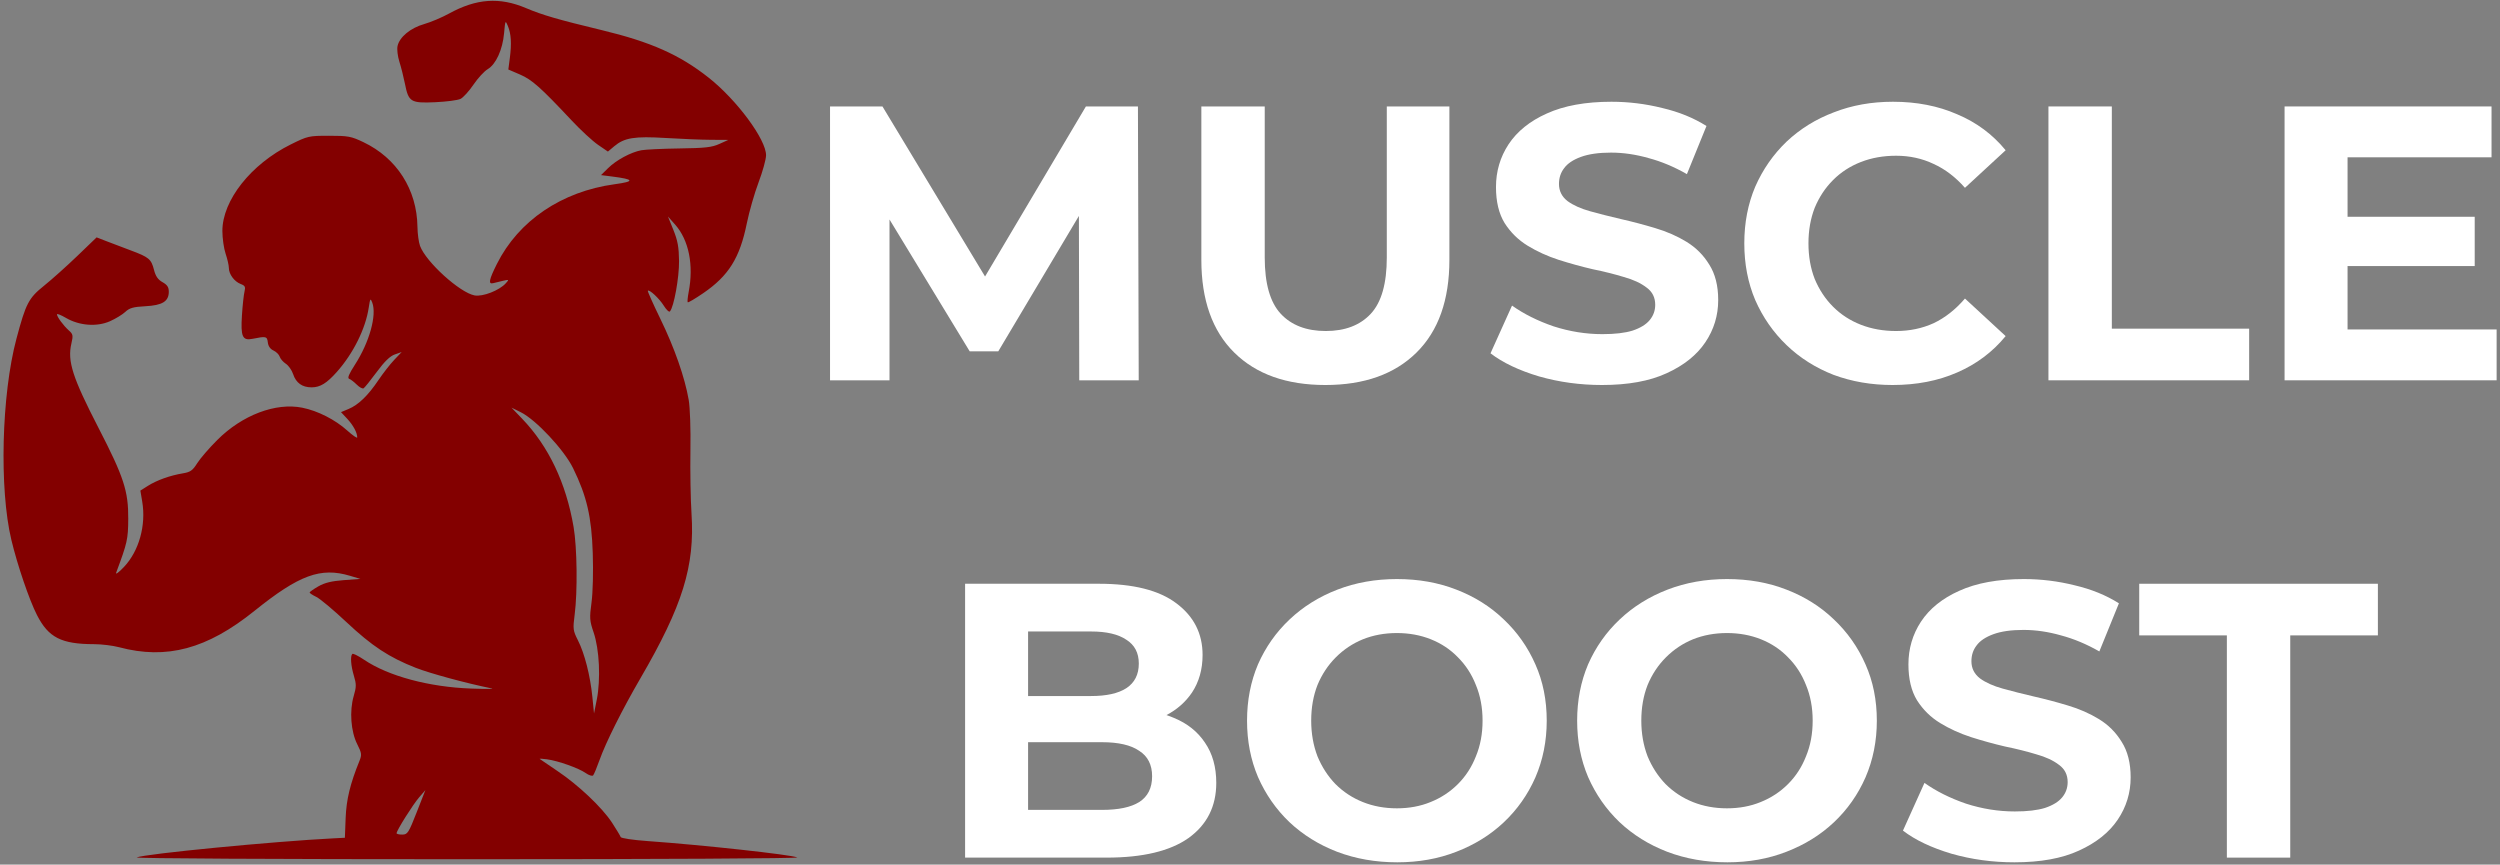 <svg width="639" height="221" viewBox="0 0 639 221" fill="none" xmlns="http://www.w3.org/2000/svg">
<rect x="0" y="0" width="639" height="221" fill="#808080" stroke="none"/>
<path d="M34.941 219.158C37.056 218.242 70.04 215.045 85.364 214.272L88.152 214.131L88.346 209.103C88.53 204.338 89.494 200.356 91.894 194.441C92.512 192.918 92.451 192.488 91.303 190.206C89.677 186.978 89.292 181.716 90.405 177.922C91.095 175.567 91.102 174.883 90.461 172.752C89.683 170.167 89.501 167.687 90.048 167.14C90.227 166.961 91.597 167.64 93.091 168.649C99.258 172.811 109.676 175.612 120.421 175.995C124.06 176.125 126.442 176.112 125.714 175.965C119.327 174.679 109.927 172.131 106.265 170.693C99.427 168.009 95.06 165.129 88.54 159.004C85.26 155.922 81.803 153.028 80.857 152.572C79.91 152.117 79.138 151.609 79.141 151.445C79.143 151.28 80.146 150.574 81.369 149.875C82.987 148.95 84.755 148.517 87.849 148.285L92.104 147.965L89.458 147.174C81.958 144.931 76.459 146.95 65.032 156.144C52.92 165.889 42.576 168.667 30.442 165.431C28.841 165.005 25.955 164.652 24.03 164.649C15.668 164.633 12.396 162.963 9.449 157.203C7.486 153.365 4.451 144.46 2.902 137.988C-0.219 124.952 0.389 100.877 4.2 86.588C6.616 77.533 7.304 76.21 11.26 73.031C13.222 71.455 17.048 68.029 19.762 65.419L24.695 60.673L27.172 61.634C28.533 62.163 31.34 63.227 33.407 63.998C38.094 65.746 38.655 66.216 39.364 68.989C39.777 70.603 40.38 71.473 41.54 72.125C42.749 72.804 43.145 73.404 43.145 74.557C43.145 77.034 41.518 78.043 37.151 78.275C34.064 78.438 33.105 78.708 32.029 79.717C31.302 80.4 29.533 81.477 28.1 82.111C24.753 83.59 20.257 83.249 16.857 81.256C15.595 80.517 14.563 80.107 14.563 80.345C14.563 80.987 16.219 83.236 17.586 84.452C18.667 85.413 18.73 85.731 18.245 87.815C17.196 92.327 18.525 96.462 25.159 109.332C31.656 121.934 32.825 125.507 32.78 132.621C32.747 137.838 32.554 138.698 29.692 146.382C29.475 146.964 30.374 146.302 31.69 144.911C35.53 140.85 37.37 134.265 36.353 128.215L35.88 125.397L37.83 124.166C40.091 122.739 43.503 121.521 46.743 120.986C48.66 120.669 49.235 120.265 50.398 118.411C51.158 117.202 53.469 114.524 55.534 112.461C61.91 106.091 70.462 102.843 77.265 104.209C81.215 105.002 85.653 107.255 88.748 110.037C90.157 111.304 91.31 112.096 91.31 111.797C91.31 110.595 90.283 108.684 88.764 107.057L87.16 105.341L89.103 104.531C91.618 103.482 94.068 101.113 96.728 97.158C97.903 95.412 99.72 93.082 100.767 91.983L102.669 89.983L100.913 90.595C99.689 91.022 98.289 92.38 96.296 95.075C94.723 97.203 93.211 99.082 92.936 99.252C92.662 99.421 91.872 98.995 91.182 98.305C90.492 97.615 89.615 96.946 89.234 96.819C88.749 96.657 89.188 95.589 90.703 93.245C94.421 87.492 96.362 80.529 95.14 77.326C94.688 76.14 94.604 76.262 94.25 78.628C93.444 83.998 90.316 90.31 86.116 95.041C83.515 97.971 81.833 99.003 79.651 99.007C77.245 99.012 75.663 97.877 74.916 95.612C74.588 94.618 73.754 93.434 73.063 92.981C72.372 92.528 71.665 91.712 71.492 91.166C71.318 90.62 70.603 89.912 69.902 89.592C69.082 89.219 68.566 88.481 68.456 87.527C68.277 85.963 68.019 85.901 64.551 86.601C61.97 87.121 61.488 86.059 61.839 80.618C62.002 78.071 62.297 75.336 62.492 74.541C62.792 73.323 62.639 73.015 61.518 72.589C59.89 71.97 58.494 70.072 58.494 68.477C58.494 67.824 58.122 66.194 57.667 64.854C57.212 63.515 56.84 60.892 56.84 59.026C56.84 51.207 64.159 41.953 74.33 36.913C78.676 34.759 78.93 34.702 84.125 34.702C88.994 34.702 89.757 34.844 92.898 36.341C101.43 40.407 106.58 48.477 106.7 57.97C106.722 59.728 107.02 61.927 107.361 62.856C108.864 66.941 117.52 74.799 121.298 75.508C123.366 75.896 127.613 74.249 129.272 72.416C130.153 71.443 130.13 71.42 128.611 71.762C127.745 71.956 126.62 72.228 126.111 72.366C124.737 72.739 124.952 71.565 127.01 67.457C132.546 56.404 143.577 48.938 157.1 47.09C162.323 46.376 162.153 45.845 156.473 45.121L153.622 44.758L155.414 42.991C157.514 40.919 161.248 38.905 163.912 38.405C164.948 38.211 169.341 38.003 173.675 37.943C180.207 37.854 181.948 37.658 183.857 36.798L186.159 35.761L181.739 35.735C179.309 35.722 174.104 35.513 170.174 35.272C162.174 34.782 159.595 35.197 156.98 37.397L155.382 38.742L152.854 37.013C151.464 36.062 148.421 33.251 146.092 30.767C138.181 22.328 135.973 20.366 132.908 19.047L129.93 17.765L130.31 14.854C130.796 11.135 130.646 8.648 129.815 6.649C129.172 5.104 129.146 5.154 128.842 8.502C128.459 12.715 126.759 16.438 124.648 17.685C123.778 18.199 122.142 19.979 121.014 21.641C119.885 23.303 118.397 24.94 117.707 25.279C117.016 25.618 114.098 26 111.221 26.127C104.968 26.403 104.422 26.068 103.497 21.385C103.161 19.685 102.525 17.163 102.084 15.781C101.637 14.38 101.429 12.6 101.613 11.759C102.118 9.464 104.925 7.146 108.398 6.158C110.082 5.678 112.942 4.471 114.754 3.475C121.77 -0.381 127.689 -0.799 134.481 2.084C138.614 3.838 142.656 5.013 153.766 7.689C166.378 10.727 173.724 13.994 181.154 19.869C188.359 25.567 195.839 35.691 195.805 39.699C195.797 40.735 194.934 43.845 193.891 46.611C192.847 49.377 191.493 54.1 190.882 57.107C189.086 65.945 186.24 70.498 179.729 74.946C177.68 76.347 175.903 77.392 175.781 77.269C175.659 77.146 175.767 75.973 176.019 74.663C177.354 67.758 176.073 61.367 172.561 57.407L170.732 55.344L172.123 58.785C173.22 61.499 173.524 63.174 173.564 66.724C173.611 70.925 172.243 78.483 171.232 79.598C171.015 79.838 170.314 79.186 169.674 78.151C168.546 76.326 165.979 73.918 165.583 74.314C165.476 74.422 166.924 77.666 168.802 81.525C172.396 88.908 175.03 96.438 176.03 102.186C176.373 104.159 176.562 109.691 176.474 115.154C176.39 120.394 176.514 127.659 176.751 131.297C177.623 144.717 174.484 154.829 163.689 173.376C159.058 181.332 154.821 189.806 153.234 194.283C152.563 196.175 151.831 197.931 151.608 198.185C151.384 198.439 150.528 198.173 149.705 197.592C147.917 196.332 142.663 194.466 139.807 194.078C138.679 193.924 137.846 193.884 137.954 193.988C138.063 194.093 140.057 195.449 142.385 197.003C147.804 200.619 153.913 206.399 156.464 210.323C157.562 212.012 158.544 213.643 158.645 213.946C158.747 214.255 161.742 214.706 165.428 214.97C179.626 215.984 202.129 218.442 203.784 219.159C204.387 219.42 168.028 219.617 119.362 219.617C70.673 219.617 34.338 219.42 34.941 219.158ZM106.502 207.629L108.726 201.958L107.125 203.81C105.527 205.66 101.367 212.279 101.367 212.971C101.367 213.173 102.022 213.329 102.822 213.319C104.177 213.303 104.431 212.91 106.502 207.629ZM153.076 169.936C152.93 166.734 152.439 163.719 151.725 161.635C150.703 158.654 150.656 157.974 151.193 153.983C151.534 151.45 151.668 146.135 151.51 141.377C151.202 132.063 149.991 126.84 146.474 119.653C144.19 114.986 136.997 107.292 133.124 105.373L130.742 104.193L133.46 107.027C140.241 114.099 144.683 123.439 146.609 134.675C147.512 139.943 147.648 151.218 146.879 157.137C146.408 160.766 146.462 161.181 147.724 163.672C149.427 167.033 150.868 172.688 151.41 178.14L151.832 182.374L152.568 178.669C153.024 176.381 153.218 173.041 153.076 169.936Z" fill="#830000"/>
<path d="M338.765 98.407C328.832 98.407 321.065 95.64 315.465 90.107C309.865 84.574 307.065 76.674 307.065 66.407V27.207H323.265V65.807C323.265 72.474 324.632 77.274 327.365 80.207C330.099 83.14 333.932 84.607 338.865 84.607C343.799 84.607 347.632 83.14 350.365 80.207C353.099 77.274 354.465 72.474 354.465 65.807V27.207H370.465V66.407C370.465 76.674 367.665 84.574 362.065 90.107C356.465 95.64 348.699 98.407 338.765 98.407Z" fill="white"/>
<path d="M409.474 98.407C403.874 98.407 398.507 97.674 393.374 96.207C388.241 94.674 384.107 92.707 380.974 90.307L386.474 78.107C389.474 80.24 393.007 82.007 397.074 83.407C401.207 84.74 405.374 85.407 409.574 85.407C412.774 85.407 415.34 85.107 417.274 84.507C419.274 83.84 420.74 82.94 421.674 81.807C422.607 80.674 423.074 79.374 423.074 77.907C423.074 76.04 422.341 74.574 420.874 73.507C419.407 72.374 417.474 71.474 415.074 70.807C412.674 70.074 410.007 69.407 407.074 68.807C404.207 68.14 401.307 67.34 398.374 66.407C395.507 65.474 392.874 64.274 390.474 62.807C388.074 61.34 386.107 59.407 384.574 57.007C383.107 54.607 382.374 51.54 382.374 47.807C382.374 43.807 383.44 40.174 385.574 36.907C387.774 33.574 391.041 30.94 395.374 29.007C399.774 27.007 405.274 26.007 411.874 26.007C416.274 26.007 420.607 26.54 424.874 27.607C429.141 28.607 432.907 30.14 436.174 32.207L431.174 44.507C427.907 42.64 424.641 41.274 421.374 40.407C418.107 39.474 414.907 39.007 411.774 39.007C408.64 39.007 406.074 39.374 404.074 40.107C402.074 40.84 400.641 41.807 399.774 43.007C398.907 44.14 398.474 45.474 398.474 47.007C398.474 48.807 399.207 50.274 400.674 51.407C402.14 52.474 404.074 53.34 406.474 54.007C408.874 54.674 411.507 55.34 414.374 56.007C417.307 56.674 420.207 57.44 423.074 58.307C426.007 59.174 428.674 60.34 431.074 61.807C433.474 63.274 435.407 65.207 436.874 67.607C438.407 70.007 439.174 73.04 439.174 76.707C439.174 80.64 438.074 84.24 435.874 87.507C433.674 90.774 430.374 93.407 425.974 95.407C421.64 97.407 416.14 98.407 409.474 98.407Z" fill="white"/>
<path d="M483.743 98.407C478.343 98.407 473.31 97.54 468.643 95.807C464.043 94.007 460.043 91.474 456.643 88.207C453.243 84.94 450.577 81.107 448.643 76.707C446.777 72.307 445.843 67.474 445.843 62.207C445.843 56.94 446.777 52.107 448.643 47.707C450.577 43.307 453.243 39.474 456.643 36.207C460.11 32.94 464.143 30.44 468.743 28.707C473.343 26.907 478.377 26.007 483.843 26.007C489.91 26.007 495.377 27.074 500.243 29.207C505.177 31.274 509.31 34.34 512.643 38.407L502.243 48.007C499.843 45.274 497.177 43.24 494.243 41.907C491.31 40.507 488.11 39.807 484.643 39.807C481.377 39.807 478.377 40.34 475.643 41.407C472.91 42.474 470.543 44.007 468.543 46.007C466.543 48.007 464.977 50.374 463.843 53.107C462.777 55.84 462.243 58.874 462.243 62.207C462.243 65.54 462.777 68.574 463.843 71.307C464.977 74.04 466.543 76.407 468.543 78.407C470.543 80.407 472.91 81.94 475.643 83.007C478.377 84.074 481.377 84.607 484.643 84.607C488.11 84.607 491.31 83.94 494.243 82.607C497.177 81.207 499.843 79.107 502.243 76.307L512.643 85.907C509.31 89.974 505.177 93.074 500.243 95.207C495.377 97.34 489.877 98.407 483.743 98.407Z" fill="white"/>
<path d="M523.583 97.207V27.207H539.783V84.007H574.883V97.207H523.583Z" fill="white"/>
<path d="M357.144 220.407C351.61 220.407 346.477 219.507 341.744 217.707C337.077 215.907 333.01 213.374 329.544 210.107C326.144 206.84 323.477 203.007 321.544 198.607C319.677 194.207 318.744 189.407 318.744 184.207C318.744 179.007 319.677 174.207 321.544 169.807C323.477 165.407 326.177 161.574 329.644 158.307C333.11 155.04 337.177 152.507 341.844 150.707C346.51 148.907 351.577 148.007 357.044 148.007C362.577 148.007 367.644 148.907 372.244 150.707C376.91 152.507 380.944 155.04 384.344 158.307C387.81 161.574 390.51 165.407 392.444 169.807C394.377 174.14 395.344 178.94 395.344 184.207C395.344 189.407 394.377 194.24 392.444 198.707C390.51 203.107 387.81 206.94 384.344 210.207C380.944 213.407 376.91 215.907 372.244 217.707C367.644 219.507 362.61 220.407 357.144 220.407ZM357.044 206.607C360.177 206.607 363.044 206.074 365.644 205.007C368.31 203.94 370.644 202.407 372.644 200.407C374.644 198.407 376.177 196.04 377.244 193.307C378.377 190.574 378.944 187.54 378.944 184.207C378.944 180.874 378.377 177.84 377.244 175.107C376.177 172.374 374.644 170.007 372.644 168.007C370.71 166.007 368.41 164.474 365.744 163.407C363.077 162.34 360.177 161.807 357.044 161.807C353.91 161.807 351.01 162.34 348.344 163.407C345.744 164.474 343.444 166.007 341.444 168.007C339.444 170.007 337.877 172.374 336.744 175.107C335.677 177.84 335.144 180.874 335.144 184.207C335.144 187.474 335.677 190.507 336.744 193.307C337.877 196.04 339.41 198.407 341.344 200.407C343.344 202.407 345.677 203.94 348.344 205.007C351.01 206.074 353.91 206.607 357.044 206.607Z" fill="white"/>
<path d="M441.519 220.407C435.985 220.407 430.852 219.507 426.119 217.707C421.452 215.907 417.385 213.374 413.919 210.107C410.519 206.84 407.852 203.007 405.919 198.607C404.052 194.207 403.119 189.407 403.119 184.207C403.119 179.007 404.052 174.207 405.919 169.807C407.852 165.407 410.552 161.574 414.019 158.307C417.485 155.04 421.552 152.507 426.219 150.707C430.885 148.907 435.952 148.007 441.419 148.007C446.952 148.007 452.019 148.907 456.619 150.707C461.285 152.507 465.319 155.04 468.719 158.307C472.185 161.574 474.885 165.407 476.819 169.807C478.752 174.14 479.719 178.94 479.719 184.207C479.719 189.407 478.752 194.24 476.819 198.707C474.885 203.107 472.185 206.94 468.719 210.207C465.319 213.407 461.285 215.907 456.619 217.707C452.019 219.507 446.985 220.407 441.519 220.407ZM441.419 206.607C444.552 206.607 447.419 206.074 450.019 205.007C452.685 203.94 455.019 202.407 457.019 200.407C459.019 198.407 460.552 196.04 461.619 193.307C462.752 190.574 463.319 187.54 463.319 184.207C463.319 180.874 462.752 177.84 461.619 175.107C460.552 172.374 459.019 170.007 457.019 168.007C455.085 166.007 452.785 164.474 450.119 163.407C447.452 162.34 444.552 161.807 441.419 161.807C438.285 161.807 435.385 162.34 432.719 163.407C430.119 164.474 427.819 166.007 425.819 168.007C423.819 170.007 422.252 172.374 421.119 175.107C420.052 177.84 419.519 180.874 419.519 184.207C419.519 187.474 420.052 190.507 421.119 193.307C422.252 196.04 423.785 198.407 425.719 200.407C427.719 202.407 430.052 203.94 432.719 205.007C435.385 206.074 438.285 206.607 441.419 206.607Z" fill="white"/>
<path d="M514.894 220.407C509.294 220.407 503.927 219.674 498.794 218.207C493.66 216.674 489.527 214.707 486.394 212.307L491.894 200.107C494.894 202.24 498.427 204.007 502.494 205.407C506.627 206.74 510.794 207.407 514.994 207.407C518.194 207.407 520.76 207.107 522.694 206.507C524.694 205.84 526.16 204.94 527.094 203.807C528.027 202.674 528.494 201.374 528.494 199.907C528.494 198.04 527.76 196.574 526.294 195.507C524.827 194.374 522.894 193.474 520.494 192.807C518.094 192.074 515.427 191.407 512.494 190.807C509.627 190.14 506.727 189.34 503.794 188.407C500.927 187.474 498.294 186.274 495.894 184.807C493.494 183.34 491.527 181.407 489.994 179.007C488.527 176.607 487.794 173.54 487.794 169.807C487.794 165.807 488.86 162.174 490.994 158.907C493.194 155.574 496.46 152.94 500.794 151.007C505.194 149.007 510.694 148.007 517.294 148.007C521.694 148.007 526.027 148.54 530.294 149.607C534.56 150.607 538.327 152.14 541.594 154.207L536.594 166.507C533.327 164.64 530.06 163.274 526.794 162.407C523.527 161.474 520.327 161.007 517.194 161.007C514.06 161.007 511.494 161.374 509.494 162.107C507.494 162.84 506.06 163.807 505.194 165.007C504.327 166.14 503.894 167.474 503.894 169.007C503.894 170.807 504.627 172.274 506.094 173.407C507.56 174.474 509.494 175.34 511.894 176.007C514.294 176.674 516.927 177.34 519.794 178.007C522.727 178.674 525.627 179.44 528.494 180.307C531.427 181.174 534.094 182.34 536.494 183.807C538.894 185.274 540.827 187.207 542.294 189.607C543.827 192.007 544.594 195.04 544.594 198.707C544.594 202.64 543.494 206.24 541.294 209.507C539.094 212.774 535.794 215.407 531.394 217.407C527.06 219.407 521.56 220.407 514.894 220.407Z" fill="white"/>
<path d="M569.187 219.207V162.407H546.787V149.207H607.787V162.407H585.387V219.207H569.187Z" fill="white"/>
<path fill-rule="evenodd" clip-rule="evenodd" d="M246.679 149.207V219.207H282.879C292.079 219.207 299.046 217.54 303.779 214.207C308.512 210.807 310.879 206.107 310.879 200.107C310.879 196.04 309.912 192.607 307.979 189.807C306.112 187.007 303.479 184.907 300.079 183.507C299.454 183.238 298.812 182.993 298.154 182.773C300.875 181.342 303.05 179.42 304.679 177.007C306.479 174.274 307.379 171.074 307.379 167.407C307.379 161.94 305.146 157.54 300.679 154.207C296.279 150.874 289.679 149.207 280.879 149.207H246.679ZM281.679 207.007H262.779V189.707H281.679C285.879 189.707 289.046 190.44 291.179 191.907C293.379 193.307 294.479 195.474 294.479 198.407C294.479 201.407 293.379 203.607 291.179 205.007C289.046 206.34 285.879 207.007 281.679 207.007ZM262.779 177.907V161.407H278.879C282.812 161.407 285.812 162.107 287.879 163.507C290.012 164.84 291.079 166.874 291.079 169.607C291.079 172.407 290.012 174.507 287.879 175.907C285.812 177.24 282.812 177.907 278.879 177.907H262.779Z" fill="white"/>
<path fill-rule="evenodd" clip-rule="evenodd" d="M632.535 55.407H600.035V40.207H636.835V27.207H583.935V97.207H638.135V84.207H600.035V68.007H632.535V55.407Z" fill="white"/>
<path fill-rule="evenodd" clip-rule="evenodd" d="M212.157 27.207V97.207H227.357V56.098L247.857 89.807H255.157L275.767 55.193L275.857 97.207H291.057L290.857 27.207H277.557L251.777 70.672L225.557 27.207H212.157Z" fill="white"/>
</svg>
